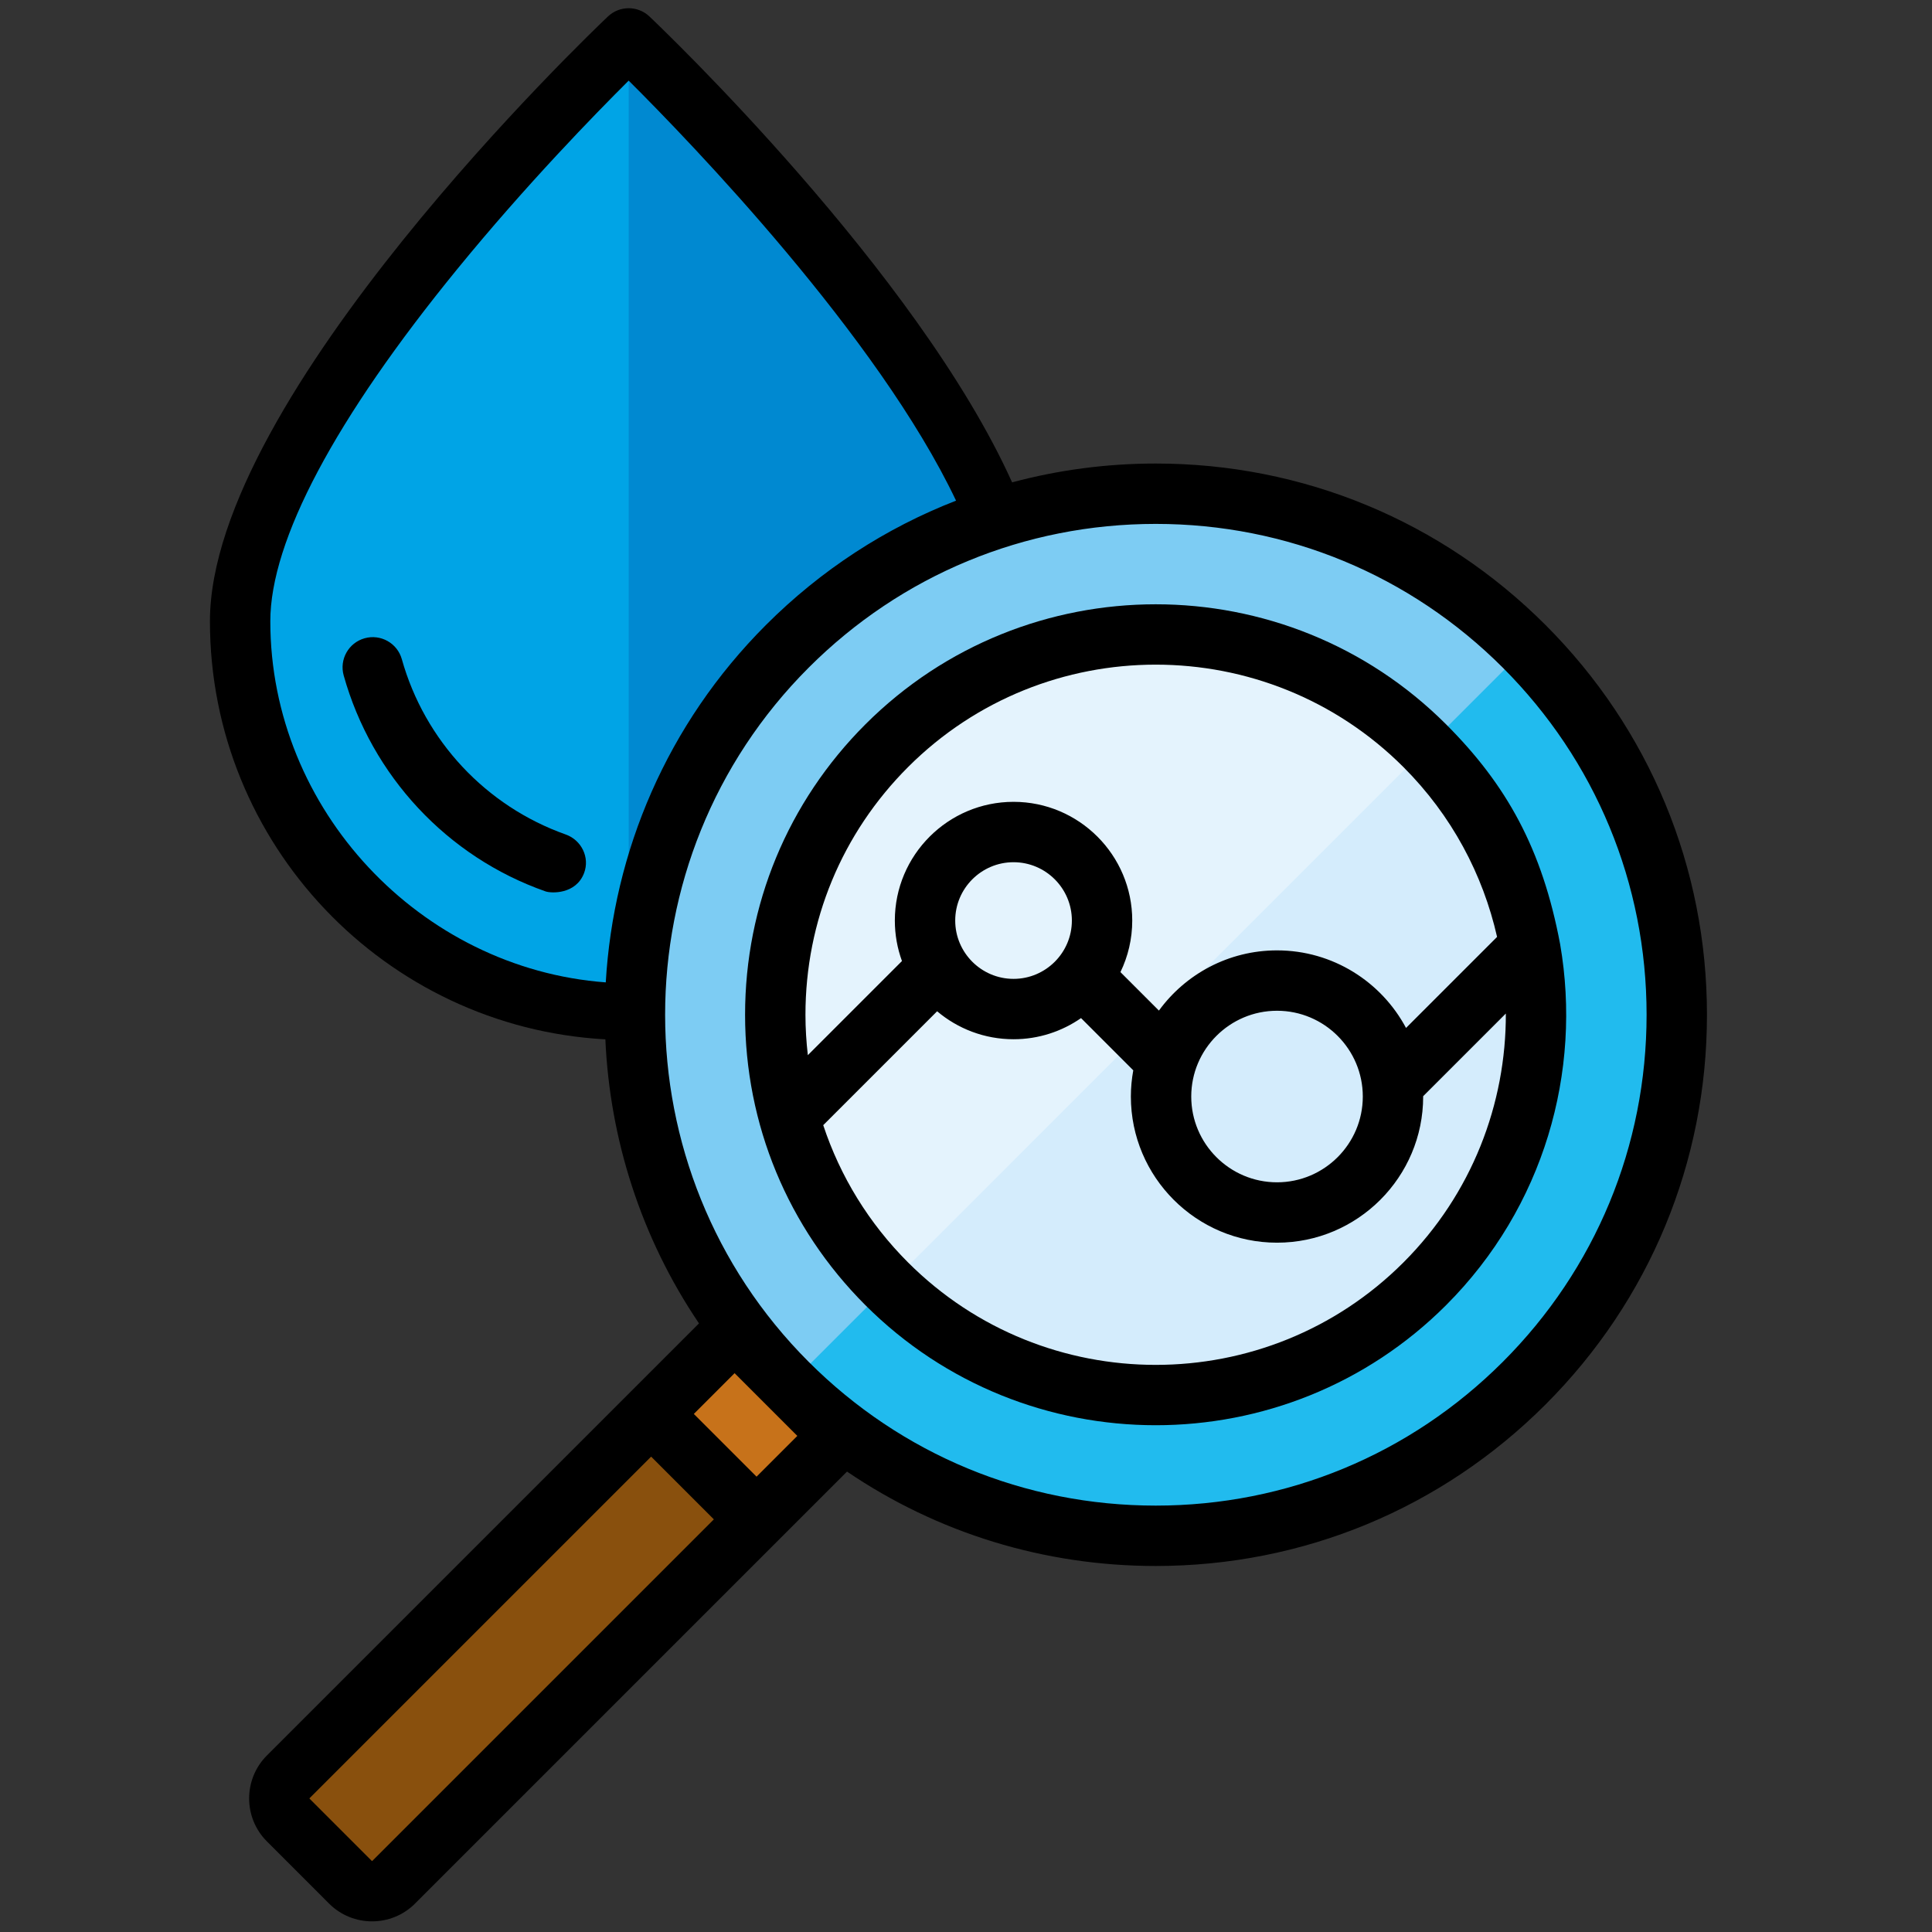 <svg id="Layer_1" enable-background="new 0 0 512 512" viewBox="0 0 512 512" xmlns="http://www.w3.org/2000/svg"><rect x="0" y="0" width="512" height="512" fill="#333333" stroke="none"/><g><path d="m263.643 138.489c-20.111 6.51-39.025 17.752-54.998 33.725-26.626 26.626-40.105 61.42-40.437 96.316h.001c-.532.008-1.065.012-1.599.012-56.871 0-102.974-46.103-102.974-102.974s102.974-154.461 102.974-154.461 75.107 71.18 97.033 127.385z" fill="#00a4e6"/><path d="m92.87 499.747-16.482-16.482c-3.163-3.163-3.163-8.291 0-11.454l96.171-96.171 27.936 27.936-96.171 96.171c-3.162 3.163-8.29 3.163-11.454 0z" fill="#89500d"/><path d="m180.741 355.886h39.508v39.508h-39.508z" fill="#c7721a" transform="matrix(.707 .707 -.707 .707 324.341 -31.749)"/><path d="m263.643 138.489c-20.111 6.51-39.025 17.752-54.998 33.725-26.626 26.626-40.105 61.42-40.437 96.316h.001c-.532.008-1.065.012-1.599.012v-257.435s75.105 71.178 97.033 127.382z" fill="#0089d1"/><circle cx="306.283" cy="269.871" fill="#e4f3fd" r="100.848"/><path d="m234.964 341.171c18.251 18.255 43.466 29.547 71.319 29.547 55.697 0 100.848-45.151 100.848-100.848 0-27.848-11.288-53.06-29.538-71.31z" fill="#d4ecfc"/><g><path d="m403.921 367.491c53.924-53.924 53.924-141.352 0-195.277-53.924-53.924-141.352-53.924-195.277 0-53.924 53.924-53.924 141.352 0 195.276 53.925 53.925 141.353 53.925 195.277.001zm-168.935-168.936c39.376-39.376 103.218-39.376 142.594 0s39.376 103.218 0 142.594-103.218 39.376-142.594 0-39.376-103.217 0-142.594z" fill="#7dccf3"/></g><path d="m208.645 367.491c53.924 53.924 141.352 53.924 195.276 0s53.924-141.352 0-195.277l-26.341 26.341c39.376 39.376 39.376 103.218 0 142.594s-103.218 39.376-142.594 0z" fill="#21bbee"/></g><g><path d="m149.923 221.149c-21.15-7.502-37.387-24.869-43.435-46.455-1.191-4.254-5.605-6.738-9.861-5.545-4.255 1.192-6.737 5.607-5.545 9.862 7.448 26.588 27.413 48.07 53.491 57.217 1.471.516 8.047.853 10.215-4.865 1.566-4.132-.701-8.737-4.865-10.214z"/><path d="m409.578 165.627c-27.592-27.591-64.275-42.786-103.296-42.786-13.034 0-25.805 1.704-38.066 4.991-25.136-55.818-93.106-120.622-96.103-123.462-3.086-2.925-7.92-2.925-11.006 0-4.306 4.081-105.471 100.642-105.471 160.267 0 59.117 46.466 107.58 104.792 110.799 1.17 26.4 9.437 52.541 24.812 75.277l-18.329 18.329c-.003.003-.007.006-.01.009l-96.17 96.171c-6.276 6.277-6.276 16.491 0 22.768l16.481 16.482v.001c3.139 3.139 7.262 4.708 11.385 4.708s8.246-1.569 11.385-4.708l96.17-96.171 18.317-18.317c23.962 16.266 52.213 25.018 81.813 25.018 39.02 0 75.703-15.195 103.295-42.786 27.591-27.592 42.786-64.275 42.786-103.295.001-39.02-15.194-75.705-42.785-103.295zm-337.942-.99c0-21.362 17.144-53.648 49.578-93.367 18.152-22.23 36.506-41.066 45.395-49.904 16.416 16.336 66.112 67.821 86.756 111.315-18.667 7.244-35.793 18.362-50.377 32.945-26.301 26.301-40.446 60.217-42.454 94.716-49.092-3.643-88.898-45.716-88.898-95.705zm27.032 328.522c-.039.039-.102.039-.141 0v.001l-16.481-16.483c-.039-.038-.039-.102 0-.14l90.512-90.514 16.623 16.623zm101.828-101.827-16.623-16.623 10.804-10.803 8.272 8.273c.013.013.025.026.038.039s.027.026.041.04l8.272 8.272zm197.768-30.43c-24.568 24.569-57.235 38.101-91.981 38.101s-67.412-13.531-91.98-38.101c-50.719-50.718-50.719-133.243 0-183.962 24.568-24.569 57.234-38.1 91.981-38.1 34.745 0 67.412 13.531 91.98 38.1 24.569 24.569 38.101 57.235 38.101 91.982-.001 34.745-13.532 67.412-38.101 91.98z"/><path d="m413.454 250.236c-4.752-25.292-14.185-42.235-30.217-58.268-42.432-42.432-111.474-42.433-153.909 0-20.555 20.555-31.875 47.885-31.875 76.954.001 29.069 11.321 56.398 31.876 76.954 21.217 21.216 49.085 31.824 76.954 31.824s55.737-10.608 76.954-31.824c25.977-25.977 36.046-61.927 30.217-95.64zm-200.001 18.686c0-24.796 9.656-48.107 27.189-65.641 36.194-36.194 95.086-36.194 131.28 0 12.825 12.825 21.081 28.503 24.818 45.007l-24.128 24.127c-6.522-12.219-19.398-20.556-34.188-20.556-12.849 0-24.25 6.294-31.3 15.956l-10.196-10.196c2.003-4.136 3.128-8.773 3.128-13.668 0-17.346-14.111-31.458-31.457-31.458s-31.458 14.112-31.458 31.458c0 3.768.667 7.383 1.888 10.734l-24.944 24.943c-.403-3.529-.632-7.099-.632-10.706zm147.702 21.67c0 12.534-10.197 22.731-22.731 22.731-12.535 0-22.732-10.197-22.732-22.731s10.197-22.731 22.732-22.731c12.534-.001 22.731 10.197 22.731 22.731zm-77.099-46.639c0 8.523-6.934 15.457-15.457 15.457s-15.458-6.934-15.458-15.457 6.935-15.458 15.458-15.458 15.457 6.934 15.457 15.458zm87.867 90.609c-36.193 36.195-95.086 36.195-131.279 0-10.393-10.392-17.992-22.824-22.479-36.382l30.182-30.182c5.477 4.62 12.543 7.412 20.252 7.412 6.642 0 12.806-2.075 17.888-5.602l13.84 13.84c-.41 2.255-.636 4.573-.636 6.945 0 21.356 17.375 38.731 38.732 38.731 21.356 0 38.731-17.375 38.731-38.731 0-.029-.002-.058-.002-.088l21.908-21.908c.084 23.88-8.957 47.785-27.137 65.965z"/></g></svg>